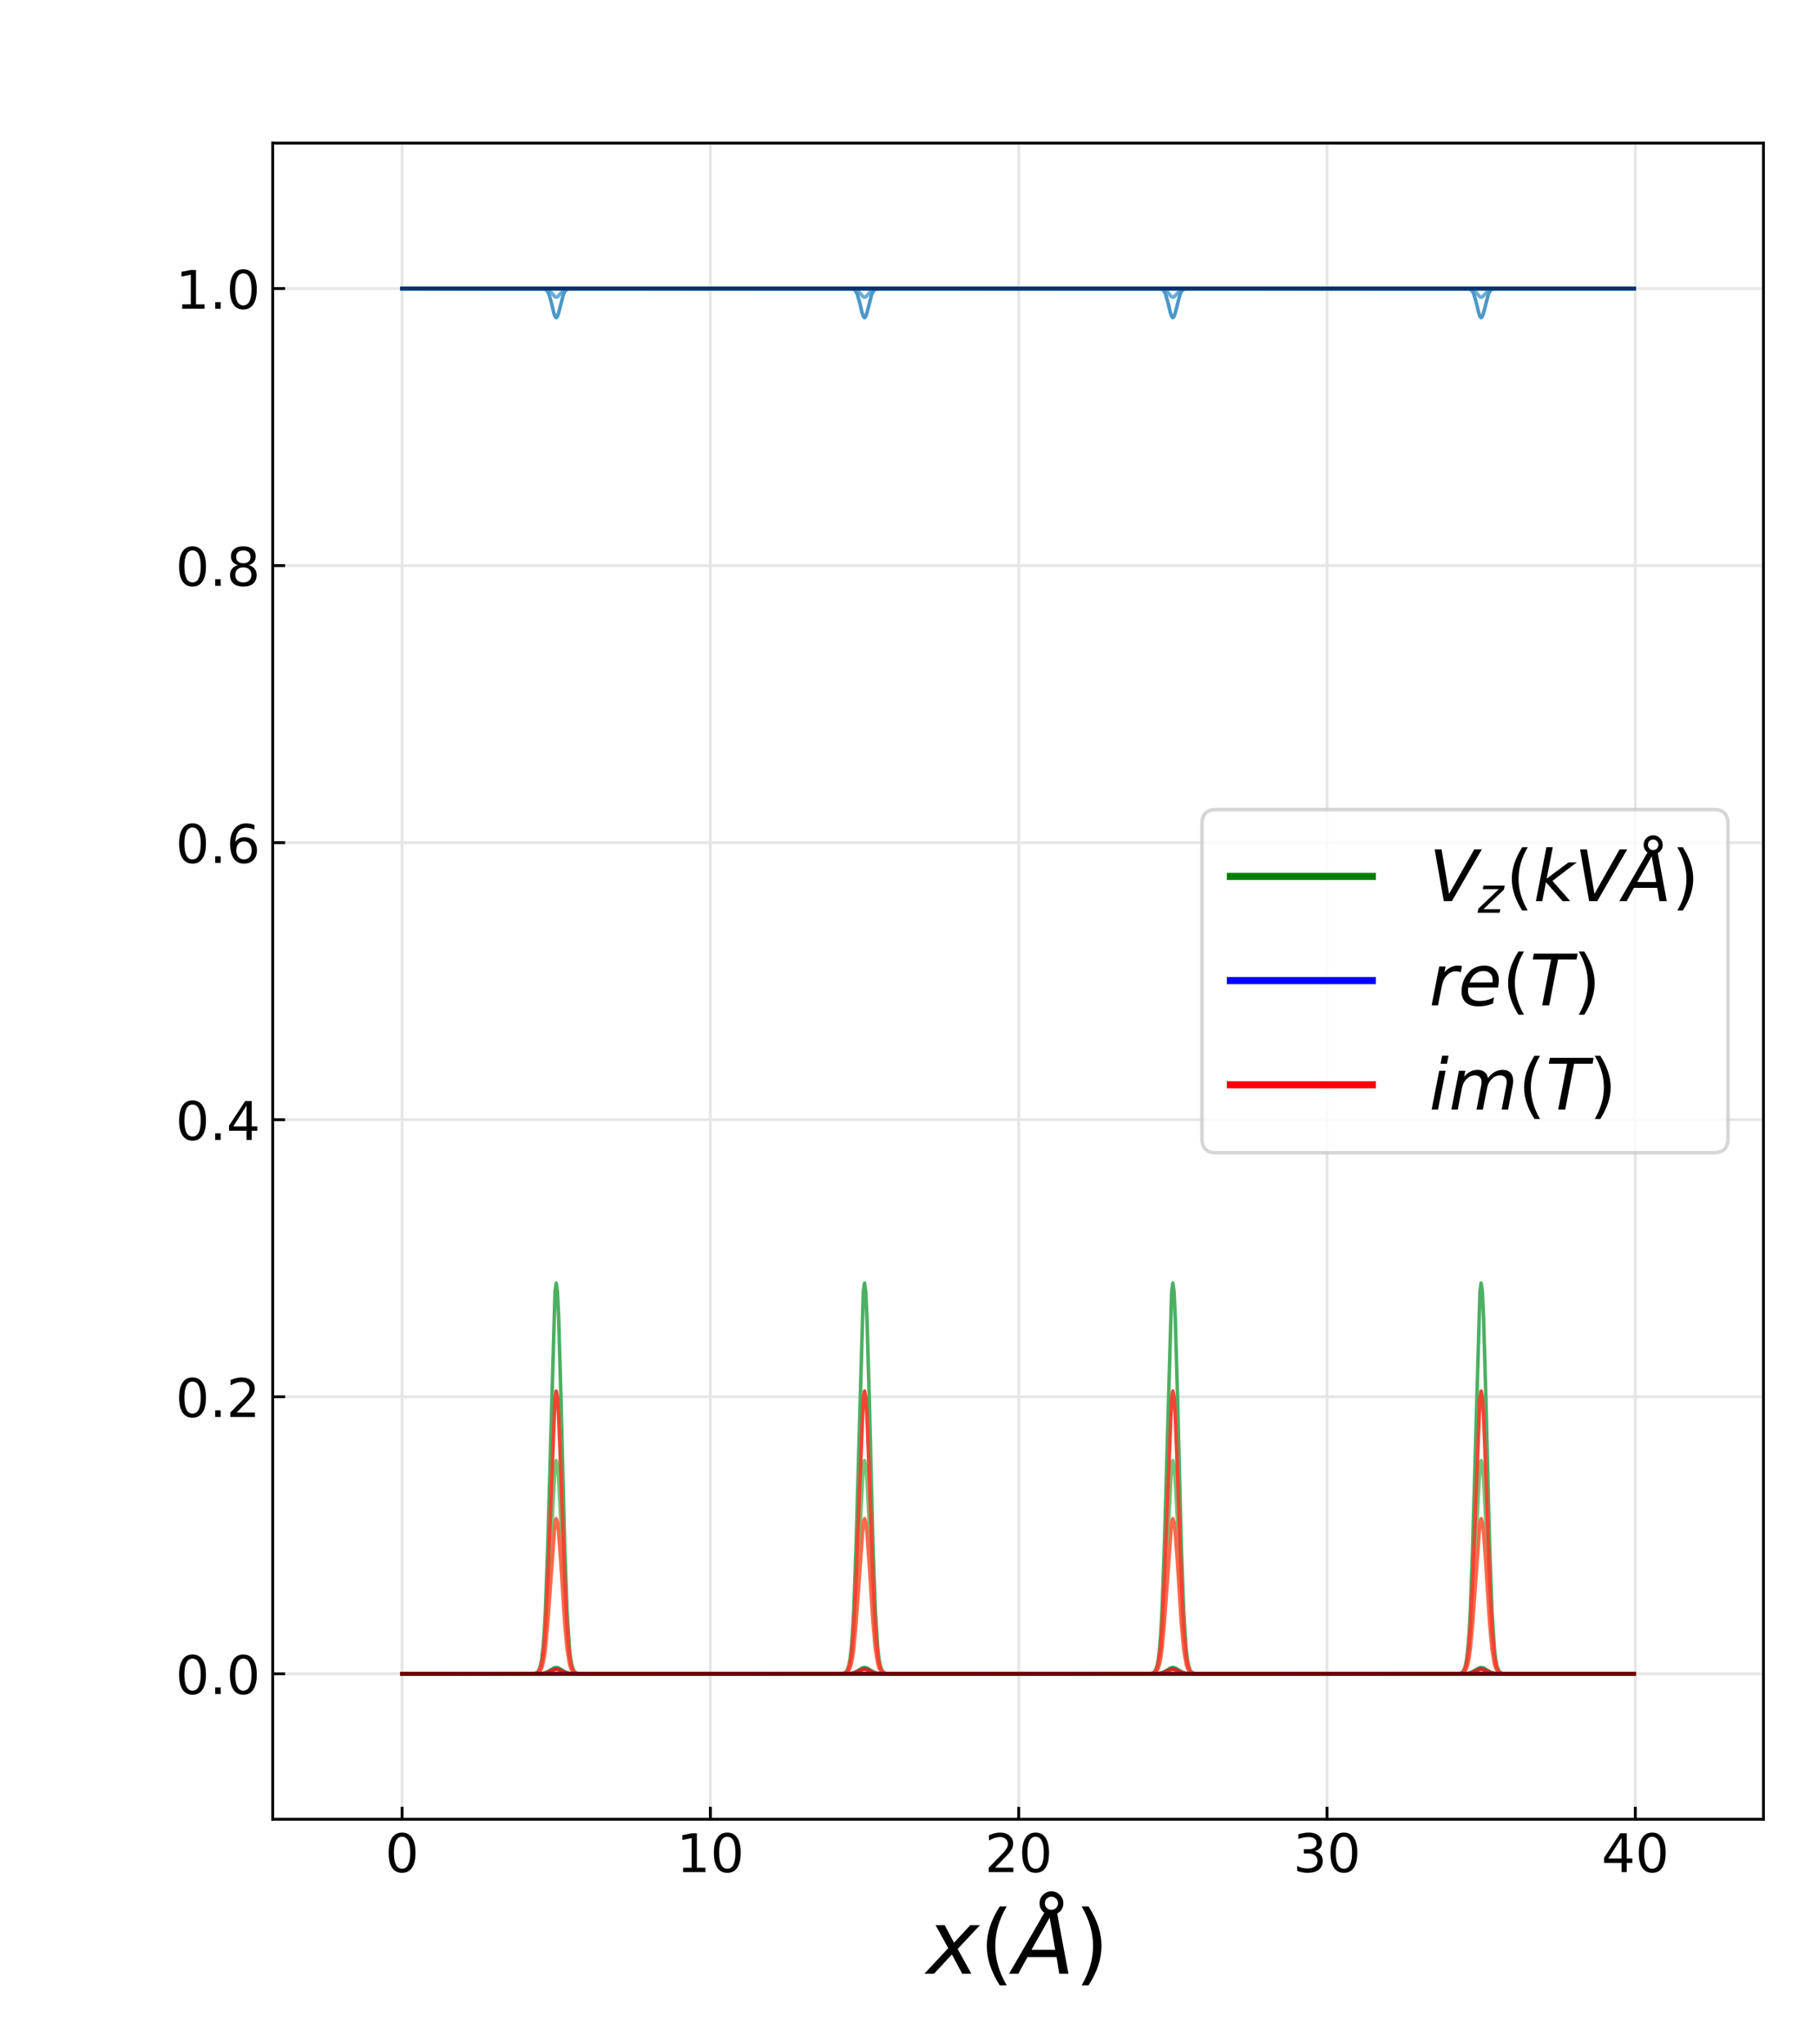 <?xml version="1.0" encoding="utf-8" standalone="no"?>
<!DOCTYPE svg PUBLIC "-//W3C//DTD SVG 1.1//EN"
  "http://www.w3.org/Graphics/SVG/1.1/DTD/svg11.dtd">
<!-- Created with matplotlib (https://matplotlib.org/) -->
<svg height="576pt" version="1.1" viewBox="0 0 512.25 576" width="512.25pt" xmlns="http://www.w3.org/2000/svg" xmlns:xlink="http://www.w3.org/1999/xlink">
 <defs>
  <style type="text/css">
*{stroke-linecap:butt;stroke-linejoin:round;}
  </style>
 </defs>
 <g id="figure_1">
  <g id="patch_1">
   <path d="M 0 576 
L 512.25 576 
L 512.25 0 
L 0 0 
z
" style="fill:#ffffff;"/>
  </g>
  <g id="axes_1">
   <g id="patch_2">
    <path d="M 76.838 512.64 
L 496.882 512.64 
L 496.882 40.32 
L 76.838 40.32 
z
" style="fill:#ffffff;"/>
   </g>
   <g id="matplotlib.axis_1">
    <g id="xtick_1">
     <g id="line2d_1">
      <path clip-path="url(#pac94e3995f)" d="M 113.288 512.64 
L 113.288 40.32 
" style="fill:none;stroke:#e6e6e6;stroke-linecap:square;stroke-width:0.8;"/>
     </g>
     <g id="line2d_2">
      <defs>
       <path d="M 0 0 
L 0 -3.5 
" id="m29709085da" style="stroke:#000000;stroke-width:0.8;"/>
      </defs>
      <g>
       <use style="stroke:#000000;stroke-width:0.8;" x="113.288" xlink:href="#m29709085da" y="512.64"/>
      </g>
     </g>
     <g id="text_1">
      <!-- 0 -->
      <defs>
       <path d="M 31.781 66.406 
Q 24.172 66.406 20.328 58.906 
Q 16.5 51.422 16.5 36.375 
Q 16.5 21.391 20.328 13.891 
Q 24.172 6.391 31.781 6.391 
Q 39.453 6.391 43.281 13.891 
Q 47.125 21.391 47.125 36.375 
Q 47.125 51.422 43.281 58.906 
Q 39.453 66.406 31.781 66.406 
z
M 31.781 74.219 
Q 44.047 74.219 50.516 64.516 
Q 56.984 54.828 56.984 36.375 
Q 56.984 17.969 50.516 8.266 
Q 44.047 -1.422 31.781 -1.422 
Q 19.531 -1.422 13.062 8.266 
Q 6.594 17.969 6.594 36.375 
Q 6.594 54.828 13.062 64.516 
Q 19.531 74.219 31.781 74.219 
z
" id="DejaVuSans-48"/>
      </defs>
      <g transform="translate(108.516 527.538)scale(0.15 -0.15)">
       <use xlink:href="#DejaVuSans-48"/>
      </g>
     </g>
    </g>
    <g id="xtick_2">
     <g id="line2d_3">
      <path clip-path="url(#pac94e3995f)" d="M 200.159 512.64 
L 200.159 40.32 
" style="fill:none;stroke:#e6e6e6;stroke-linecap:square;stroke-width:0.8;"/>
     </g>
     <g id="line2d_4">
      <g>
       <use style="stroke:#000000;stroke-width:0.8;" x="200.159" xlink:href="#m29709085da" y="512.64"/>
      </g>
     </g>
     <g id="text_2">
      <!-- 10 -->
      <defs>
       <path d="M 12.406 8.297 
L 28.516 8.297 
L 28.516 63.922 
L 10.984 60.406 
L 10.984 69.391 
L 28.422 72.906 
L 38.281 72.906 
L 38.281 8.297 
L 54.391 8.297 
L 54.391 0 
L 12.406 0 
z
" id="DejaVuSans-49"/>
      </defs>
      <g transform="translate(190.615 527.538)scale(0.15 -0.15)">
       <use xlink:href="#DejaVuSans-49"/>
       <use x="63.623" xlink:href="#DejaVuSans-48"/>
      </g>
     </g>
    </g>
    <g id="xtick_3">
     <g id="line2d_5">
      <path clip-path="url(#pac94e3995f)" d="M 287.03 512.64 
L 287.03 40.32 
" style="fill:none;stroke:#e6e6e6;stroke-linecap:square;stroke-width:0.8;"/>
     </g>
     <g id="line2d_6">
      <g>
       <use style="stroke:#000000;stroke-width:0.8;" x="287.03" xlink:href="#m29709085da" y="512.64"/>
      </g>
     </g>
     <g id="text_3">
      <!-- 20 -->
      <defs>
       <path d="M 19.188 8.297 
L 53.609 8.297 
L 53.609 0 
L 7.328 0 
L 7.328 8.297 
Q 12.938 14.109 22.625 23.891 
Q 32.328 33.688 34.812 36.531 
Q 39.547 41.844 41.422 45.531 
Q 43.312 49.219 43.312 52.781 
Q 43.312 58.594 39.234 62.25 
Q 35.156 65.922 28.609 65.922 
Q 23.969 65.922 18.812 64.312 
Q 13.672 62.703 7.812 59.422 
L 7.812 69.391 
Q 13.766 71.781 18.938 73 
Q 24.125 74.219 28.422 74.219 
Q 39.75 74.219 46.484 68.547 
Q 53.219 62.891 53.219 53.422 
Q 53.219 48.922 51.531 44.891 
Q 49.859 40.875 45.406 35.406 
Q 44.188 33.984 37.641 27.219 
Q 31.109 20.453 19.188 8.297 
z
" id="DejaVuSans-50"/>
      </defs>
      <g transform="translate(277.486 527.538)scale(0.15 -0.15)">
       <use xlink:href="#DejaVuSans-50"/>
       <use x="63.623" xlink:href="#DejaVuSans-48"/>
      </g>
     </g>
    </g>
    <g id="xtick_4">
     <g id="line2d_7">
      <path clip-path="url(#pac94e3995f)" d="M 373.901 512.64 
L 373.901 40.32 
" style="fill:none;stroke:#e6e6e6;stroke-linecap:square;stroke-width:0.8;"/>
     </g>
     <g id="line2d_8">
      <g>
       <use style="stroke:#000000;stroke-width:0.8;" x="373.901" xlink:href="#m29709085da" y="512.64"/>
      </g>
     </g>
     <g id="text_4">
      <!-- 30 -->
      <defs>
       <path d="M 40.578 39.312 
Q 47.656 37.797 51.625 33 
Q 55.609 28.219 55.609 21.188 
Q 55.609 10.406 48.188 4.484 
Q 40.766 -1.422 27.094 -1.422 
Q 22.516 -1.422 17.656 -0.516 
Q 12.797 0.391 7.625 2.203 
L 7.625 11.719 
Q 11.719 9.328 16.594 8.109 
Q 21.484 6.891 26.812 6.891 
Q 36.078 6.891 40.938 10.547 
Q 45.797 14.203 45.797 21.188 
Q 45.797 27.641 41.281 31.266 
Q 36.766 34.906 28.719 34.906 
L 20.219 34.906 
L 20.219 43.016 
L 29.109 43.016 
Q 36.375 43.016 40.234 45.922 
Q 44.094 48.828 44.094 54.297 
Q 44.094 59.906 40.109 62.906 
Q 36.141 65.922 28.719 65.922 
Q 24.656 65.922 20.016 65.031 
Q 15.375 64.156 9.812 62.312 
L 9.812 71.094 
Q 15.438 72.656 20.344 73.438 
Q 25.25 74.219 29.594 74.219 
Q 40.828 74.219 47.359 69.109 
Q 53.906 64.016 53.906 55.328 
Q 53.906 49.266 50.438 45.094 
Q 46.969 40.922 40.578 39.312 
z
" id="DejaVuSans-51"/>
      </defs>
      <g transform="translate(364.357 527.538)scale(0.15 -0.15)">
       <use xlink:href="#DejaVuSans-51"/>
       <use x="63.623" xlink:href="#DejaVuSans-48"/>
      </g>
     </g>
    </g>
    <g id="xtick_5">
     <g id="line2d_9">
      <path clip-path="url(#pac94e3995f)" d="M 460.772 512.64 
L 460.772 40.32 
" style="fill:none;stroke:#e6e6e6;stroke-linecap:square;stroke-width:0.8;"/>
     </g>
     <g id="line2d_10">
      <g>
       <use style="stroke:#000000;stroke-width:0.8;" x="460.772" xlink:href="#m29709085da" y="512.64"/>
      </g>
     </g>
     <g id="text_5">
      <!-- 40 -->
      <defs>
       <path d="M 37.797 64.312 
L 12.891 25.391 
L 37.797 25.391 
z
M 35.203 72.906 
L 47.609 72.906 
L 47.609 25.391 
L 58.016 25.391 
L 58.016 17.188 
L 47.609 17.188 
L 47.609 0 
L 37.797 0 
L 37.797 17.188 
L 4.891 17.188 
L 4.891 26.703 
z
" id="DejaVuSans-52"/>
      </defs>
      <g transform="translate(451.228 527.538)scale(0.15 -0.15)">
       <use xlink:href="#DejaVuSans-52"/>
       <use x="63.623" xlink:href="#DejaVuSans-48"/>
      </g>
     </g>
    </g>
    <g id="text_6">
     <!-- $x(\AA)$ -->
     <defs>
      <path d="M 60.016 54.688 
L 34.906 27.875 
L 50.297 0 
L 39.984 0 
L 28.422 21.688 
L 8.297 0 
L -2.594 0 
L 24.312 28.812 
L 10.016 54.688 
L 20.312 54.688 
L 30.812 34.906 
L 49.125 54.688 
z
" id="DejaVuSans-Oblique-120"/>
      <path d="M 31 75.875 
Q 24.469 64.656 21.281 53.656 
Q 18.109 42.672 18.109 31.391 
Q 18.109 20.125 21.312 9.062 
Q 24.516 -2 31 -13.188 
L 23.188 -13.188 
Q 15.875 -1.703 12.234 9.375 
Q 8.594 20.453 8.594 31.391 
Q 8.594 42.281 12.203 53.312 
Q 15.828 64.359 23.188 75.875 
z
" id="DejaVuSans-40"/>
      <path d="M 49.812 79.391 
Q 49.812 82.469 47.625 84.641 
Q 45.453 86.812 42.391 86.812 
Q 39.266 86.812 37.141 84.688 
Q 35.016 82.562 35.016 79.391 
Q 35.016 76.312 37.141 74.156 
Q 39.266 72.016 42.391 72.016 
Q 45.453 72.016 47.625 74.156 
Q 49.812 76.312 49.812 79.391 
z
M 34.422 68.703 
Q 31.781 70.516 30.391 73.266 
Q 29 76.031 29 79.391 
Q 29 84.969 32.906 88.891 
Q 36.812 92.828 42.391 92.828 
Q 47.953 92.828 51.875 88.891 
Q 55.812 84.969 55.812 79.391 
Q 55.812 75.531 54.031 72.547 
Q 52.25 69.578 48.875 67.828 
L 61.531 0 
L 51.219 0 
L 48.188 18.703 
L 15.375 18.703 
L 5.078 0 
L -5.328 0 
z
M 40.375 63.188 
L 19.922 26.906 
L 46.688 26.906 
z
" id="DejaVuSans-Oblique-197"/>
      <path d="M 8.016 75.875 
L 15.828 75.875 
Q 23.141 64.359 26.781 53.312 
Q 30.422 42.281 30.422 31.391 
Q 30.422 20.453 26.781 9.375 
Q 23.141 -1.703 15.828 -13.188 
L 8.016 -13.188 
Q 14.5 -2 17.703 9.062 
Q 20.906 20.125 20.906 31.391 
Q 20.906 42.672 17.703 53.656 
Q 14.5 64.656 8.016 75.875 
z
" id="DejaVuSans-41"/>
     </defs>
     <g transform="translate(261.11 556.208)scale(0.25 -0.25)">
      <use transform="translate(0 0.172)" xlink:href="#DejaVuSans-Oblique-120"/>
      <use transform="translate(59.18 0.172)" xlink:href="#DejaVuSans-40"/>
      <use transform="translate(98.193 0.172)" xlink:href="#DejaVuSans-Oblique-197"/>
      <use transform="translate(166.602 0.172)" xlink:href="#DejaVuSans-41"/>
     </g>
    </g>
   </g>
   <g id="matplotlib.axis_2">
    <g id="ytick_1">
     <g id="line2d_11">
      <path clip-path="url(#pac94e3995f)" d="M 76.838 471.654 
L 496.882 471.654 
" style="fill:none;stroke:#e6e6e6;stroke-linecap:square;stroke-width:0.8;"/>
     </g>
     <g id="line2d_12">
      <defs>
       <path d="M 0 0 
L 3.5 0 
" id="meb4d260bdf" style="stroke:#000000;stroke-width:0.8;"/>
      </defs>
      <g>
       <use style="stroke:#000000;stroke-width:0.8;" x="76.838" xlink:href="#meb4d260bdf" y="471.654"/>
      </g>
     </g>
     <g id="text_7">
      <!-- 0.0 -->
      <defs>
       <path d="M 10.688 12.406 
L 21 12.406 
L 21 0 
L 10.688 0 
z
" id="DejaVuSans-46"/>
      </defs>
      <g transform="translate(49.483 477.352)scale(0.15 -0.15)">
       <use xlink:href="#DejaVuSans-48"/>
       <use x="63.623" xlink:href="#DejaVuSans-46"/>
       <use x="95.41" xlink:href="#DejaVuSans-48"/>
      </g>
     </g>
    </g>
    <g id="ytick_2">
     <g id="line2d_13">
      <path clip-path="url(#pac94e3995f)" d="M 76.838 393.584 
L 496.882 393.584 
" style="fill:none;stroke:#e6e6e6;stroke-linecap:square;stroke-width:0.8;"/>
     </g>
     <g id="line2d_14">
      <g>
       <use style="stroke:#000000;stroke-width:0.8;" x="76.838" xlink:href="#meb4d260bdf" y="393.584"/>
      </g>
     </g>
     <g id="text_8">
      <!-- 0.2 -->
      <g transform="translate(49.483 399.283)scale(0.15 -0.15)">
       <use xlink:href="#DejaVuSans-48"/>
       <use x="63.623" xlink:href="#DejaVuSans-46"/>
       <use x="95.41" xlink:href="#DejaVuSans-50"/>
      </g>
     </g>
    </g>
    <g id="ytick_3">
     <g id="line2d_15">
      <path clip-path="url(#pac94e3995f)" d="M 76.838 315.515 
L 496.882 315.515 
" style="fill:none;stroke:#e6e6e6;stroke-linecap:square;stroke-width:0.8;"/>
     </g>
     <g id="line2d_16">
      <g>
       <use style="stroke:#000000;stroke-width:0.8;" x="76.838" xlink:href="#meb4d260bdf" y="315.515"/>
      </g>
     </g>
     <g id="text_9">
      <!-- 0.4 -->
      <g transform="translate(49.483 321.214)scale(0.15 -0.15)">
       <use xlink:href="#DejaVuSans-48"/>
       <use x="63.623" xlink:href="#DejaVuSans-46"/>
       <use x="95.41" xlink:href="#DejaVuSans-52"/>
      </g>
     </g>
    </g>
    <g id="ytick_4">
     <g id="line2d_17">
      <path clip-path="url(#pac94e3995f)" d="M 76.838 237.445 
L 496.882 237.445 
" style="fill:none;stroke:#e6e6e6;stroke-linecap:square;stroke-width:0.8;"/>
     </g>
     <g id="line2d_18">
      <g>
       <use style="stroke:#000000;stroke-width:0.8;" x="76.838" xlink:href="#meb4d260bdf" y="237.445"/>
      </g>
     </g>
     <g id="text_10">
      <!-- 0.6 -->
      <defs>
       <path d="M 33.016 40.375 
Q 26.375 40.375 22.484 35.828 
Q 18.609 31.297 18.609 23.391 
Q 18.609 15.531 22.484 10.953 
Q 26.375 6.391 33.016 6.391 
Q 39.656 6.391 43.531 10.953 
Q 47.406 15.531 47.406 23.391 
Q 47.406 31.297 43.531 35.828 
Q 39.656 40.375 33.016 40.375 
z
M 52.594 71.297 
L 52.594 62.312 
Q 48.875 64.062 45.094 64.984 
Q 41.312 65.922 37.594 65.922 
Q 27.828 65.922 22.672 59.328 
Q 17.531 52.734 16.797 39.406 
Q 19.672 43.656 24.016 45.922 
Q 28.375 48.188 33.594 48.188 
Q 44.578 48.188 50.953 41.516 
Q 57.328 34.859 57.328 23.391 
Q 57.328 12.156 50.688 5.359 
Q 44.047 -1.422 33.016 -1.422 
Q 20.359 -1.422 13.672 8.266 
Q 6.984 17.969 6.984 36.375 
Q 6.984 53.656 15.188 63.938 
Q 23.391 74.219 37.203 74.219 
Q 40.922 74.219 44.703 73.484 
Q 48.484 72.75 52.594 71.297 
z
" id="DejaVuSans-54"/>
      </defs>
      <g transform="translate(49.483 243.144)scale(0.15 -0.15)">
       <use xlink:href="#DejaVuSans-48"/>
       <use x="63.623" xlink:href="#DejaVuSans-46"/>
       <use x="95.41" xlink:href="#DejaVuSans-54"/>
      </g>
     </g>
    </g>
    <g id="ytick_5">
     <g id="line2d_19">
      <path clip-path="url(#pac94e3995f)" d="M 76.838 159.376 
L 496.882 159.376 
" style="fill:none;stroke:#e6e6e6;stroke-linecap:square;stroke-width:0.8;"/>
     </g>
     <g id="line2d_20">
      <g>
       <use style="stroke:#000000;stroke-width:0.8;" x="76.838" xlink:href="#meb4d260bdf" y="159.376"/>
      </g>
     </g>
     <g id="text_11">
      <!-- 0.8 -->
      <defs>
       <path d="M 31.781 34.625 
Q 24.75 34.625 20.719 30.859 
Q 16.703 27.094 16.703 20.516 
Q 16.703 13.922 20.719 10.156 
Q 24.75 6.391 31.781 6.391 
Q 38.812 6.391 42.859 10.172 
Q 46.922 13.969 46.922 20.516 
Q 46.922 27.094 42.891 30.859 
Q 38.875 34.625 31.781 34.625 
z
M 21.922 38.812 
Q 15.578 40.375 12.031 44.719 
Q 8.5 49.078 8.5 55.328 
Q 8.5 64.062 14.719 69.141 
Q 20.953 74.219 31.781 74.219 
Q 42.672 74.219 48.875 69.141 
Q 55.078 64.062 55.078 55.328 
Q 55.078 49.078 51.531 44.719 
Q 48 40.375 41.703 38.812 
Q 48.828 37.156 52.797 32.312 
Q 56.781 27.484 56.781 20.516 
Q 56.781 9.906 50.312 4.234 
Q 43.844 -1.422 31.781 -1.422 
Q 19.734 -1.422 13.25 4.234 
Q 6.781 9.906 6.781 20.516 
Q 6.781 27.484 10.781 32.312 
Q 14.797 37.156 21.922 38.812 
z
M 18.312 54.391 
Q 18.312 48.734 21.844 45.562 
Q 25.391 42.391 31.781 42.391 
Q 38.141 42.391 41.719 45.562 
Q 45.312 48.734 45.312 54.391 
Q 45.312 60.062 41.719 63.234 
Q 38.141 66.406 31.781 66.406 
Q 25.391 66.406 21.844 63.234 
Q 18.312 60.062 18.312 54.391 
z
" id="DejaVuSans-56"/>
      </defs>
      <g transform="translate(49.483 165.075)scale(0.15 -0.15)">
       <use xlink:href="#DejaVuSans-48"/>
       <use x="63.623" xlink:href="#DejaVuSans-46"/>
       <use x="95.41" xlink:href="#DejaVuSans-56"/>
      </g>
     </g>
    </g>
    <g id="ytick_6">
     <g id="line2d_21">
      <path clip-path="url(#pac94e3995f)" d="M 76.838 81.306 
L 496.882 81.306 
" style="fill:none;stroke:#e6e6e6;stroke-linecap:square;stroke-width:0.8;"/>
     </g>
     <g id="line2d_22">
      <g>
       <use style="stroke:#000000;stroke-width:0.8;" x="76.838" xlink:href="#meb4d260bdf" y="81.306"/>
      </g>
     </g>
     <g id="text_12">
      <!-- 1.0 -->
      <g transform="translate(49.483 87.005)scale(0.15 -0.15)">
       <use xlink:href="#DejaVuSans-49"/>
       <use x="63.623" xlink:href="#DejaVuSans-46"/>
       <use x="95.41" xlink:href="#DejaVuSans-48"/>
      </g>
     </g>
    </g>
   </g>
   <g id="line2d_23">
    <path clip-path="url(#pac94e3995f)" d="M 113.288 471.654 
L 460.432 471.654 
L 460.432 471.654 
" style="fill:none;stroke:#e9f7e5;stroke-linecap:square;"/>
   </g>
   <g id="line2d_24">
    <path clip-path="url(#pac94e3995f)" d="M 113.288 471.654 
L 460.432 471.654 
L 460.432 471.654 
" style="fill:none;stroke:#d3eecd;stroke-linecap:square;"/>
   </g>
   <g id="line2d_25">
    <path clip-path="url(#pac94e3995f)" d="M 113.288 471.654 
L 460.432 471.654 
L 460.432 471.654 
" style="fill:none;stroke:#b8e3b2;stroke-linecap:square;"/>
   </g>
   <g id="line2d_26">
    <path clip-path="url(#pac94e3995f)" d="M 113.288 471.654 
L 155.026 471.547 
L 157.402 471.482 
L 162.492 471.653 
L 241.219 471.592 
L 244.273 471.482 
L 249.363 471.653 
L 328.09 471.592 
L 331.144 471.482 
L 336.234 471.653 
L 414.961 471.592 
L 418.015 471.482 
L 423.105 471.653 
L 460.432 471.654 
L 460.432 471.654 
" style="fill:none;stroke:#98d594;stroke-linecap:square;"/>
   </g>
   <g id="line2d_27">
    <path clip-path="url(#pac94e3995f)" d="M 113.288 471.654 
L 150.954 471.565 
L 151.633 471.279 
L 151.972 470.933 
L 152.312 470.329 
L 152.651 469.324 
L 152.99 467.739 
L 153.33 465.365 
L 153.669 461.997 
L 154.348 451.768 
L 156.384 412.894 
L 156.723 411.553 
L 157.063 412.894 
L 157.402 416.741 
L 158.081 429.771 
L 159.099 451.768 
L 159.777 461.997 
L 160.456 467.739 
L 160.795 469.324 
L 161.135 470.329 
L 161.474 470.933 
L 162.153 471.468 
L 162.831 471.613 
L 164.867 471.653 
L 237.825 471.565 
L 238.504 471.279 
L 238.843 470.933 
L 239.183 470.329 
L 239.522 469.324 
L 239.861 467.739 
L 240.201 465.365 
L 240.54 461.997 
L 241.219 451.768 
L 243.255 412.894 
L 243.594 411.553 
L 243.934 412.894 
L 244.273 416.741 
L 244.952 429.771 
L 245.97 451.768 
L 246.648 461.997 
L 247.327 467.739 
L 247.666 469.324 
L 248.006 470.329 
L 248.345 470.933 
L 249.024 471.468 
L 249.702 471.613 
L 251.738 471.653 
L 324.696 471.565 
L 325.375 471.279 
L 325.714 470.933 
L 326.054 470.329 
L 326.393 469.324 
L 326.732 467.739 
L 327.072 465.365 
L 327.411 461.997 
L 328.09 451.768 
L 330.126 412.894 
L 330.465 411.553 
L 330.805 412.894 
L 331.144 416.741 
L 331.823 429.771 
L 332.841 451.768 
L 333.519 461.997 
L 334.198 467.739 
L 334.537 469.324 
L 334.877 470.329 
L 335.216 470.933 
L 335.895 471.468 
L 336.573 471.613 
L 338.609 471.653 
L 411.567 471.565 
L 412.246 471.279 
L 412.585 470.933 
L 412.925 470.329 
L 413.264 469.324 
L 413.603 467.739 
L 413.943 465.365 
L 414.282 461.997 
L 414.961 451.768 
L 416.997 412.894 
L 417.336 411.553 
L 417.675 412.894 
L 418.015 416.741 
L 418.694 429.771 
L 419.712 451.768 
L 420.39 461.997 
L 421.069 467.739 
L 421.408 469.324 
L 421.748 470.329 
L 422.087 470.933 
L 422.766 471.468 
L 423.444 471.613 
L 425.48 471.653 
L 460.432 471.654 
L 460.432 471.654 
" style="fill:none;stroke:#73c476;stroke-linecap:square;"/>
   </g>
   <g id="line2d_28">
    <path clip-path="url(#pac94e3995f)" d="M 113.288 471.654 
L 150.615 471.58 
L 151.294 471.313 
L 151.633 470.968 
L 151.972 470.334 
L 152.312 469.227 
L 152.651 467.387 
L 152.99 464.482 
L 153.33 460.134 
L 153.669 453.964 
L 154.348 435.228 
L 156.384 364.02 
L 156.723 361.563 
L 157.063 364.02 
L 157.402 371.067 
L 158.081 394.934 
L 159.099 435.228 
L 159.777 453.964 
L 160.456 464.482 
L 160.795 467.387 
L 161.135 469.227 
L 161.474 470.334 
L 161.813 470.968 
L 162.153 471.313 
L 162.831 471.58 
L 164.189 471.652 
L 194.39 471.654 
L 237.486 471.58 
L 238.165 471.313 
L 238.504 470.968 
L 238.843 470.334 
L 239.183 469.227 
L 239.522 467.387 
L 239.861 464.482 
L 240.201 460.134 
L 240.54 453.964 
L 241.219 435.228 
L 243.255 364.02 
L 243.594 361.563 
L 243.934 364.02 
L 244.273 371.067 
L 244.952 394.934 
L 245.97 435.228 
L 246.648 453.964 
L 247.327 464.482 
L 247.666 467.387 
L 248.006 469.227 
L 248.345 470.334 
L 248.684 470.968 
L 249.024 471.313 
L 249.702 471.58 
L 251.06 471.652 
L 281.261 471.654 
L 324.357 471.58 
L 325.036 471.313 
L 325.375 470.968 
L 325.714 470.334 
L 326.054 469.227 
L 326.393 467.387 
L 326.732 464.482 
L 327.072 460.134 
L 327.411 453.964 
L 328.09 435.228 
L 330.126 364.02 
L 330.465 361.563 
L 330.805 364.02 
L 331.144 371.067 
L 331.823 394.934 
L 332.841 435.228 
L 333.519 453.964 
L 334.198 464.482 
L 334.537 467.387 
L 334.877 469.227 
L 335.216 470.334 
L 335.555 470.968 
L 335.895 471.313 
L 336.573 471.58 
L 337.931 471.652 
L 368.132 471.654 
L 411.228 471.58 
L 411.907 471.313 
L 412.246 470.968 
L 412.585 470.334 
L 412.925 469.227 
L 413.264 467.387 
L 413.603 464.482 
L 413.943 460.134 
L 414.282 453.964 
L 414.961 435.228 
L 416.997 364.02 
L 417.336 361.563 
L 417.675 364.02 
L 418.015 371.067 
L 418.694 394.934 
L 419.712 435.228 
L 420.39 453.964 
L 421.069 464.482 
L 421.408 467.387 
L 421.748 469.227 
L 422.087 470.334 
L 422.426 470.968 
L 422.766 471.313 
L 423.444 471.58 
L 424.802 471.652 
L 455.003 471.654 
L 460.432 471.654 
L 460.432 471.654 
" style="fill:none;stroke:#4bb062;stroke-linecap:square;"/>
   </g>
   <g id="line2d_29">
    <path clip-path="url(#pac94e3995f)" d="M 113.288 471.654 
L 152.651 471.585 
L 153.669 471.371 
L 154.687 470.874 
L 156.045 470.048 
L 156.723 469.896 
L 157.402 470.048 
L 158.42 470.654 
L 159.438 471.239 
L 160.456 471.539 
L 161.813 471.643 
L 169.279 471.654 
L 239.522 471.585 
L 240.54 471.371 
L 241.558 470.874 
L 242.915 470.048 
L 243.594 469.896 
L 244.273 470.048 
L 245.291 470.654 
L 246.309 471.239 
L 247.327 471.539 
L 248.684 471.643 
L 256.15 471.654 
L 326.393 471.585 
L 327.411 471.371 
L 328.429 470.874 
L 329.786 470.048 
L 330.465 469.896 
L 331.144 470.048 
L 332.162 470.654 
L 333.18 471.239 
L 334.198 471.539 
L 335.555 471.643 
L 343.021 471.654 
L 413.264 471.585 
L 414.282 471.371 
L 415.3 470.874 
L 416.657 470.048 
L 417.336 469.896 
L 418.015 470.048 
L 419.033 470.654 
L 420.051 471.239 
L 421.069 471.539 
L 422.426 471.643 
L 429.892 471.654 
L 460.432 471.654 
L 460.432 471.654 
" style="fill:none;stroke:#2f974e;stroke-linecap:square;"/>
   </g>
   <g id="line2d_30">
    <path clip-path="url(#pac94e3995f)" d="M 113.288 471.654 
L 460.432 471.654 
L 460.432 471.654 
" style="fill:none;stroke:#157f3b;stroke-linecap:square;"/>
   </g>
   <g id="line2d_31">
    <path clip-path="url(#pac94e3995f)" d="M 113.288 471.654 
L 460.432 471.654 
L 460.432 471.654 
" style="fill:none;stroke:#006428;stroke-linecap:square;"/>
   </g>
   <g id="line2d_32">
    <path clip-path="url(#pac94e3995f)" d="M 113.288 471.654 
L 460.432 471.654 
L 460.432 471.654 
" style="fill:none;stroke:#00441b;stroke-linecap:square;"/>
   </g>
   <g id="line2d_33">
    <path clip-path="url(#pac94e3995f)" d="M 113.288 81.306 
L 460.432 81.306 
L 460.432 81.306 
" style="fill:none;stroke:#e3eef9;stroke-linecap:square;"/>
   </g>
   <g id="line2d_34">
    <path clip-path="url(#pac94e3995f)" d="M 113.288 81.306 
L 460.432 81.306 
L 460.432 81.306 
" style="fill:none;stroke:#d0e1f2;stroke-linecap:square;"/>
   </g>
   <g id="line2d_35">
    <path clip-path="url(#pac94e3995f)" d="M 113.288 81.306 
L 460.432 81.306 
L 460.432 81.306 
" style="fill:none;stroke:#b7d4ea;stroke-linecap:square;"/>
   </g>
   <g id="line2d_36">
    <path clip-path="url(#pac94e3995f)" d="M 113.288 81.306 
L 460.432 81.306 
L 460.432 81.306 
" style="fill:none;stroke:#94c4df;stroke-linecap:square;"/>
   </g>
   <g id="line2d_37">
    <path clip-path="url(#pac94e3995f)" d="M 113.288 81.306 
L 153.669 81.37 
L 154.348 81.575 
L 155.026 82.101 
L 156.384 83.653 
L 156.723 83.762 
L 157.063 83.653 
L 157.741 82.942 
L 158.759 81.79 
L 159.438 81.443 
L 160.456 81.317 
L 166.564 81.306 
L 240.54 81.37 
L 241.219 81.575 
L 241.897 82.101 
L 243.255 83.653 
L 243.594 83.762 
L 243.934 83.653 
L 244.612 82.942 
L 245.63 81.79 
L 246.309 81.443 
L 247.327 81.317 
L 253.435 81.306 
L 327.411 81.37 
L 328.09 81.575 
L 328.768 82.101 
L 330.126 83.653 
L 330.465 83.762 
L 330.805 83.653 
L 331.483 82.942 
L 332.501 81.79 
L 333.18 81.443 
L 334.198 81.317 
L 340.306 81.306 
L 414.282 81.37 
L 414.961 81.575 
L 415.639 82.101 
L 416.997 83.653 
L 417.336 83.762 
L 417.675 83.653 
L 418.354 82.942 
L 419.372 81.79 
L 420.051 81.443 
L 421.069 81.317 
L 427.177 81.306 
L 460.432 81.306 
L 460.432 81.306 
" style="fill:none;stroke:#6aaed6;stroke-linecap:square;"/>
   </g>
   <g id="line2d_38">
    <path clip-path="url(#pac94e3995f)" d="M 113.288 81.306 
L 153.33 81.397 
L 153.669 81.519 
L 154.008 81.765 
L 154.348 82.209 
L 154.687 82.929 
L 155.366 85.304 
L 156.045 88.171 
L 156.384 89.163 
L 156.723 89.524 
L 157.063 89.163 
L 157.402 88.171 
L 158.759 82.929 
L 159.099 82.209 
L 159.438 81.765 
L 160.117 81.397 
L 161.135 81.31 
L 174.708 81.306 
L 240.201 81.397 
L 240.54 81.519 
L 240.879 81.765 
L 241.219 82.209 
L 241.558 82.929 
L 242.237 85.304 
L 242.915 88.171 
L 243.255 89.163 
L 243.594 89.524 
L 243.934 89.163 
L 244.273 88.171 
L 245.63 82.929 
L 245.97 82.209 
L 246.309 81.765 
L 246.988 81.397 
L 248.006 81.31 
L 261.579 81.306 
L 327.072 81.397 
L 327.411 81.519 
L 327.75 81.765 
L 328.09 82.209 
L 328.429 82.929 
L 329.108 85.304 
L 329.786 88.171 
L 330.126 89.163 
L 330.465 89.524 
L 330.805 89.163 
L 331.144 88.171 
L 332.501 82.929 
L 332.841 82.209 
L 333.18 81.765 
L 333.859 81.397 
L 334.877 81.31 
L 348.45 81.306 
L 413.943 81.397 
L 414.282 81.519 
L 414.621 81.765 
L 414.961 82.209 
L 415.3 82.929 
L 415.979 85.304 
L 416.657 88.171 
L 416.997 89.163 
L 417.336 89.524 
L 417.675 89.163 
L 418.015 88.171 
L 419.372 82.929 
L 419.712 82.209 
L 420.051 81.765 
L 420.73 81.397 
L 421.748 81.31 
L 435.321 81.306 
L 460.432 81.306 
L 460.432 81.306 
" style="fill:none;stroke:#4a98c9;stroke-linecap:square;"/>
   </g>
   <g id="line2d_39">
    <path clip-path="url(#pac94e3995f)" d="M 113.288 81.306 
L 460.432 81.306 
L 460.432 81.306 
" style="fill:none;stroke:#2e7ebc;stroke-linecap:square;"/>
   </g>
   <g id="line2d_40">
    <path clip-path="url(#pac94e3995f)" d="M 113.288 81.306 
L 460.432 81.306 
L 460.432 81.306 
" style="fill:none;stroke:#1764ab;stroke-linecap:square;"/>
   </g>
   <g id="line2d_41">
    <path clip-path="url(#pac94e3995f)" d="M 113.288 81.306 
L 460.432 81.306 
L 460.432 81.306 
" style="fill:none;stroke:#084a91;stroke-linecap:square;"/>
   </g>
   <g id="line2d_42">
    <path clip-path="url(#pac94e3995f)" d="M 113.288 81.306 
L 460.432 81.306 
L 460.432 81.306 
" style="fill:none;stroke:#08306b;stroke-linecap:square;"/>
   </g>
   <g id="line2d_43">
    <path clip-path="url(#pac94e3995f)" d="M 113.288 471.654 
L 460.432 471.654 
L 460.432 471.654 
" style="fill:none;stroke:#fee5d8;stroke-linecap:square;"/>
   </g>
   <g id="line2d_44">
    <path clip-path="url(#pac94e3995f)" d="M 113.288 471.654 
L 460.432 471.654 
L 460.432 471.654 
" style="fill:none;stroke:#fdcab5;stroke-linecap:square;"/>
   </g>
   <g id="line2d_45">
    <path clip-path="url(#pac94e3995f)" d="M 113.288 471.654 
L 460.432 471.654 
L 460.432 471.654 
" style="fill:none;stroke:#fcab8f;stroke-linecap:square;"/>
   </g>
   <g id="line2d_46">
    <path clip-path="url(#pac94e3995f)" d="M 113.288 471.654 
L 155.366 471.558 
L 157.741 471.542 
L 162.153 471.653 
L 241.219 471.608 
L 244.612 471.542 
L 249.024 471.653 
L 328.09 471.608 
L 331.483 471.542 
L 335.895 471.653 
L 414.961 471.608 
L 418.354 471.542 
L 422.766 471.653 
L 460.432 471.654 
L 460.432 471.654 
" style="fill:none;stroke:#fc8a6a;stroke-linecap:square;"/>
   </g>
   <g id="line2d_47">
    <path clip-path="url(#pac94e3995f)" d="M 113.288 471.654 
L 150.954 471.589 
L 151.633 471.381 
L 151.972 471.129 
L 152.312 470.688 
L 152.651 469.956 
L 152.99 468.8 
L 153.33 467.07 
L 153.669 464.616 
L 154.348 457.164 
L 156.384 428.913 
L 156.723 427.941 
L 157.063 428.913 
L 157.402 431.701 
L 158.081 441.159 
L 159.099 457.164 
L 159.777 464.616 
L 160.456 468.8 
L 160.795 469.956 
L 161.135 470.688 
L 161.474 471.129 
L 162.153 471.518 
L 163.171 471.641 
L 168.6 471.654 
L 237.825 471.589 
L 238.504 471.381 
L 238.843 471.129 
L 239.183 470.688 
L 239.522 469.956 
L 239.861 468.8 
L 240.201 467.07 
L 240.54 464.616 
L 241.219 457.164 
L 243.255 428.913 
L 243.594 427.941 
L 243.934 428.913 
L 244.273 431.701 
L 244.952 441.159 
L 245.97 457.164 
L 246.648 464.616 
L 247.327 468.8 
L 247.666 469.956 
L 248.006 470.688 
L 248.345 471.129 
L 249.024 471.518 
L 250.042 471.641 
L 255.471 471.654 
L 324.696 471.589 
L 325.375 471.381 
L 325.714 471.129 
L 326.054 470.688 
L 326.393 469.956 
L 326.732 468.8 
L 327.072 467.07 
L 327.411 464.616 
L 328.09 457.164 
L 330.126 428.913 
L 330.465 427.941 
L 330.805 428.913 
L 331.144 431.701 
L 331.823 441.159 
L 332.841 457.164 
L 333.519 464.616 
L 334.198 468.8 
L 334.537 469.956 
L 334.877 470.688 
L 335.216 471.129 
L 335.895 471.518 
L 336.913 471.641 
L 342.342 471.654 
L 411.567 471.589 
L 412.246 471.381 
L 412.585 471.129 
L 412.925 470.688 
L 413.264 469.956 
L 413.603 468.8 
L 413.943 467.07 
L 414.282 464.616 
L 414.961 457.164 
L 416.997 428.913 
L 417.336 427.941 
L 417.675 428.913 
L 418.015 431.701 
L 418.694 441.159 
L 419.712 457.164 
L 420.39 464.616 
L 421.069 468.8 
L 421.408 469.956 
L 421.748 470.688 
L 422.087 471.129 
L 422.766 471.518 
L 423.784 471.641 
L 429.213 471.654 
L 460.432 471.654 
L 460.432 471.654 
" style="fill:none;stroke:#fb694a;stroke-linecap:square;"/>
   </g>
   <g id="line2d_48">
    <path clip-path="url(#pac94e3995f)" d="M 113.288 471.654 
L 150.615 471.6 
L 151.294 471.405 
L 151.633 471.154 
L 151.972 470.692 
L 152.312 469.885 
L 152.651 468.544 
L 152.99 466.427 
L 153.33 463.258 
L 153.669 458.763 
L 154.348 445.126 
L 156.384 393.733 
L 156.723 391.979 
L 157.063 393.733 
L 157.402 398.772 
L 158.081 415.929 
L 159.099 445.126 
L 159.777 458.763 
L 160.456 466.427 
L 160.795 468.544 
L 161.135 469.885 
L 161.474 470.692 
L 161.813 471.154 
L 162.492 471.536 
L 163.51 471.644 
L 170.297 471.654 
L 237.486 471.6 
L 238.165 471.405 
L 238.504 471.154 
L 238.843 470.692 
L 239.183 469.885 
L 239.522 468.544 
L 239.861 466.427 
L 240.201 463.258 
L 240.54 458.763 
L 241.219 445.126 
L 243.255 393.733 
L 243.594 391.979 
L 243.934 393.733 
L 244.273 398.772 
L 244.952 415.929 
L 245.97 445.126 
L 246.648 458.763 
L 247.327 466.427 
L 247.666 468.544 
L 248.006 469.885 
L 248.345 470.692 
L 248.684 471.154 
L 249.363 471.536 
L 250.381 471.644 
L 257.168 471.654 
L 324.357 471.6 
L 325.036 471.405 
L 325.375 471.154 
L 325.714 470.692 
L 326.054 469.885 
L 326.393 468.544 
L 326.732 466.427 
L 327.072 463.258 
L 327.411 458.763 
L 328.09 445.126 
L 330.126 393.733 
L 330.465 391.979 
L 330.805 393.733 
L 331.144 398.772 
L 331.823 415.929 
L 332.841 445.126 
L 333.519 458.763 
L 334.198 466.427 
L 334.537 468.544 
L 334.877 469.885 
L 335.216 470.692 
L 335.555 471.154 
L 336.234 471.536 
L 337.252 471.644 
L 344.039 471.654 
L 411.228 471.6 
L 411.907 471.405 
L 412.246 471.154 
L 412.585 470.692 
L 412.925 469.885 
L 413.264 468.544 
L 413.603 466.427 
L 413.943 463.258 
L 414.282 458.763 
L 414.961 445.126 
L 416.997 393.733 
L 417.336 391.979 
L 417.675 393.733 
L 418.015 398.772 
L 418.694 415.929 
L 419.712 445.126 
L 420.39 458.763 
L 421.069 466.427 
L 421.408 468.544 
L 421.748 469.885 
L 422.087 470.692 
L 422.426 471.154 
L 423.105 471.536 
L 424.123 471.644 
L 430.91 471.654 
L 460.432 471.654 
L 460.432 471.654 
" style="fill:none;stroke:#f14432;stroke-linecap:square;"/>
   </g>
   <g id="line2d_49">
    <path clip-path="url(#pac94e3995f)" d="M 113.288 471.654 
L 152.99 471.57 
L 154.008 471.351 
L 155.366 470.761 
L 156.384 470.401 
L 157.063 470.401 
L 158.081 470.761 
L 159.438 471.351 
L 160.456 471.57 
L 162.153 471.65 
L 180.816 471.654 
L 239.861 471.57 
L 240.879 471.351 
L 242.237 470.761 
L 243.255 470.401 
L 243.934 470.401 
L 244.952 470.761 
L 246.309 471.351 
L 247.327 471.57 
L 249.024 471.65 
L 267.687 471.654 
L 326.732 471.57 
L 327.75 471.351 
L 329.108 470.761 
L 330.126 470.401 
L 330.805 470.401 
L 331.823 470.761 
L 333.18 471.351 
L 334.198 471.57 
L 335.895 471.65 
L 354.558 471.654 
L 413.603 471.57 
L 414.621 471.351 
L 415.979 470.761 
L 416.997 470.401 
L 417.675 470.401 
L 418.694 470.761 
L 420.051 471.351 
L 421.069 471.57 
L 422.766 471.65 
L 441.429 471.654 
L 460.432 471.654 
L 460.432 471.654 
" style="fill:none;stroke:#d92523;stroke-linecap:square;"/>
   </g>
   <g id="line2d_50">
    <path clip-path="url(#pac94e3995f)" d="M 113.288 471.654 
L 460.432 471.654 
L 460.432 471.654 
" style="fill:none;stroke:#bc141a;stroke-linecap:square;"/>
   </g>
   <g id="line2d_51">
    <path clip-path="url(#pac94e3995f)" d="M 113.288 471.654 
L 460.432 471.654 
L 460.432 471.654 
" style="fill:none;stroke:#980c13;stroke-linecap:square;"/>
   </g>
   <g id="line2d_52">
    <path clip-path="url(#pac94e3995f)" d="M 113.288 471.654 
L 460.432 471.654 
L 460.432 471.654 
" style="fill:none;stroke:#67000d;stroke-linecap:square;"/>
   </g>
   <g id="patch_3">
    <path d="M 76.838 512.64 
L 76.838 40.32 
" style="fill:none;stroke:#000000;stroke-linecap:square;stroke-linejoin:miter;stroke-width:0.8;"/>
   </g>
   <g id="patch_4">
    <path d="M 496.882 512.64 
L 496.882 40.32 
" style="fill:none;stroke:#000000;stroke-linecap:square;stroke-linejoin:miter;stroke-width:0.8;"/>
   </g>
   <g id="patch_5">
    <path d="M 76.838 512.64 
L 496.882 512.64 
" style="fill:none;stroke:#000000;stroke-linecap:square;stroke-linejoin:miter;stroke-width:0.8;"/>
   </g>
   <g id="patch_6">
    <path d="M 76.838 40.32 
L 496.882 40.32 
" style="fill:none;stroke:#000000;stroke-linecap:square;stroke-linejoin:miter;stroke-width:0.8;"/>
   </g>
   <g id="legend_1">
    <g id="patch_7">
     <path d="M 342.683 324.836 
L 482.882 324.836 
Q 486.882 324.836 486.882 320.836 
L 486.882 232.124 
Q 486.882 228.124 482.882 228.124 
L 342.683 228.124 
Q 338.683 228.124 338.683 232.124 
L 338.683 320.836 
Q 338.683 324.836 342.683 324.836 
z
" style="fill:#ffffff;opacity:0.8;stroke:#cccccc;stroke-linejoin:miter;"/>
    </g>
    <g id="line2d_53">
     <path d="M 346.683 246.964 
L 386.683 246.964 
" style="fill:none;stroke:#008000;stroke-linecap:square;stroke-width:2;"/>
    </g>
    <g id="line2d_54"/>
    <g id="text_13">
     <!-- $V_z(kV\AA)$ -->
     <defs>
      <path d="M 20.609 0 
L 7.812 72.906 
L 17.484 72.906 
L 28.078 10.203 
L 63.484 72.906 
L 74.219 72.906 
L 32.078 0 
z
" id="DejaVuSans-Oblique-86"/>
      <path d="M 11.625 54.688 
L 54.297 54.688 
L 52.688 46.484 
L 11.531 7.172 
L 45.516 7.172 
L 44.094 0 
L -0.297 0 
L 1.312 8.203 
L 42.484 47.516 
L 10.203 47.516 
z
" id="DejaVuSans-Oblique-122"/>
      <path d="M 18.312 75.984 
L 27.297 75.984 
L 18.703 31.688 
L 49.516 54.688 
L 61.188 54.688 
L 26.812 28.516 
L 51.906 0 
L 41.016 0 
L 17.672 26.703 
L 12.5 0 
L 3.516 0 
z
" id="DejaVuSans-Oblique-107"/>
     </defs>
     <g transform="translate(402.683 253.964)scale(0.2 -0.2)">
      <use transform="translate(0 0.172)" xlink:href="#DejaVuSans-Oblique-86"/>
      <use transform="translate(68.408 -16.234)scale(0.7)" xlink:href="#DejaVuSans-Oblique-122"/>
      <use transform="translate(107.886 0.172)" xlink:href="#DejaVuSans-40"/>
      <use transform="translate(146.899 0.172)" xlink:href="#DejaVuSans-Oblique-107"/>
      <use transform="translate(204.81 0.172)" xlink:href="#DejaVuSans-Oblique-86"/>
      <use transform="translate(273.218 0.172)" xlink:href="#DejaVuSans-Oblique-197"/>
      <use transform="translate(341.626 0.172)" xlink:href="#DejaVuSans-41"/>
     </g>
    </g>
    <g id="line2d_55">
     <path d="M 346.683 276.321 
L 386.683 276.321 
" style="fill:none;stroke:#0000ff;stroke-linecap:square;stroke-width:2;"/>
    </g>
    <g id="line2d_56"/>
    <g id="text_14">
     <!-- $re(T)$ -->
     <defs>
      <path d="M 44.578 46.391 
Q 43.219 47.125 41.453 47.516 
Q 39.703 47.906 37.703 47.906 
Q 30.516 47.906 25.141 42.453 
Q 19.781 37.016 18.016 27.875 
L 12.5 0 
L 3.516 0 
L 14.203 54.688 
L 23.188 54.688 
L 21.484 46.188 
Q 25.047 50.922 30 53.453 
Q 34.969 56 40.578 56 
Q 42.047 56 43.453 55.828 
Q 44.875 55.672 46.297 55.281 
z
" id="DejaVuSans-Oblique-114"/>
      <path d="M 48.094 32.234 
Q 48.25 33.016 48.312 33.844 
Q 48.391 34.672 48.391 35.5 
Q 48.391 41.453 44.891 44.922 
Q 41.406 48.391 35.406 48.391 
Q 28.719 48.391 23.578 44.156 
Q 18.453 39.938 15.828 32.172 
z
M 55.906 25.203 
L 14.109 25.203 
Q 13.812 23.344 13.719 22.266 
Q 13.625 21.188 13.625 20.406 
Q 13.625 13.625 17.797 9.906 
Q 21.969 6.203 29.594 6.203 
Q 35.453 6.203 40.672 7.516 
Q 45.906 8.844 50.391 11.375 
L 48.688 2.484 
Q 43.844 0.531 38.688 -0.438 
Q 33.547 -1.422 28.219 -1.422 
Q 16.844 -1.422 10.719 4.016 
Q 4.594 9.469 4.594 19.484 
Q 4.594 28.031 7.641 35.375 
Q 10.688 42.719 16.609 48.484 
Q 20.406 52.094 25.656 54.047 
Q 30.906 56 36.812 56 
Q 46.094 56 51.578 50.438 
Q 57.078 44.875 57.078 35.5 
Q 57.078 33.25 56.781 30.688 
Q 56.5 28.125 55.906 25.203 
z
" id="DejaVuSans-Oblique-101"/>
      <path d="M 5.906 72.906 
L 67.578 72.906 
L 66.016 64.594 
L 39.984 64.594 
L 27.484 0 
L 17.578 0 
L 30.078 64.594 
L 4.297 64.594 
z
" id="DejaVuSans-Oblique-84"/>
     </defs>
     <g transform="translate(402.683 283.321)scale(0.2 -0.2)">
      <use transform="translate(0 0.125)" xlink:href="#DejaVuSans-Oblique-114"/>
      <use transform="translate(41.113 0.125)" xlink:href="#DejaVuSans-Oblique-101"/>
      <use transform="translate(102.637 0.125)" xlink:href="#DejaVuSans-40"/>
      <use transform="translate(141.65 0.125)" xlink:href="#DejaVuSans-Oblique-84"/>
      <use transform="translate(202.734 0.125)" xlink:href="#DejaVuSans-41"/>
     </g>
    </g>
    <g id="line2d_57">
     <path d="M 346.683 305.677 
L 386.683 305.677 
" style="fill:none;stroke:#ff0000;stroke-linecap:square;stroke-width:2;"/>
    </g>
    <g id="line2d_58"/>
    <g id="text_15">
     <!-- $im(T)$ -->
     <defs>
      <path d="M 18.312 75.984 
L 27.297 75.984 
L 25.094 64.594 
L 16.109 64.594 
z
M 14.203 54.688 
L 23.188 54.688 
L 12.5 0 
L 3.516 0 
z
" id="DejaVuSans-Oblique-105"/>
      <path d="M 89.797 33.016 
L 83.406 0 
L 74.422 0 
L 80.719 32.719 
Q 81.109 34.812 81.297 36.328 
Q 81.5 37.844 81.5 38.922 
Q 81.5 43.312 79.047 45.75 
Q 76.609 48.188 72.219 48.188 
Q 65.672 48.188 60.547 43.281 
Q 55.422 38.375 53.906 30.516 
L 47.906 0 
L 38.922 0 
L 45.312 32.719 
Q 45.703 34.516 45.891 36.047 
Q 46.094 37.594 46.094 38.812 
Q 46.094 43.266 43.656 45.719 
Q 41.219 48.188 36.922 48.188 
Q 30.281 48.188 25.141 43.281 
Q 20.016 38.375 18.5 30.516 
L 12.5 0 
L 3.516 0 
L 14.203 54.688 
L 23.188 54.688 
L 21.484 46.188 
Q 25.141 50.984 30.047 53.484 
Q 34.969 56 40.578 56 
Q 46.531 56 50.359 52.875 
Q 54.203 49.75 54.984 44.188 
Q 59.078 49.953 64.469 52.969 
Q 69.875 56 75.875 56 
Q 82.906 56 86.734 51.953 
Q 90.578 47.906 90.578 40.484 
Q 90.578 38.875 90.375 36.938 
Q 90.188 35.016 89.797 33.016 
z
" id="DejaVuSans-Oblique-109"/>
     </defs>
     <g transform="translate(402.683 312.677)scale(0.2 -0.2)">
      <use transform="translate(0 0.016)" xlink:href="#DejaVuSans-Oblique-105"/>
      <use transform="translate(27.783 0.016)" xlink:href="#DejaVuSans-Oblique-109"/>
      <use transform="translate(125.195 0.016)" xlink:href="#DejaVuSans-40"/>
      <use transform="translate(164.209 0.016)" xlink:href="#DejaVuSans-Oblique-84"/>
      <use transform="translate(225.293 0.016)" xlink:href="#DejaVuSans-41"/>
     </g>
    </g>
   </g>
  </g>
 </g>
 <defs>
  <clipPath id="pac94e3995f">
   <rect height="472.32" width="420.045" x="76.838" y="40.32"/>
  </clipPath>
 </defs>
</svg>
